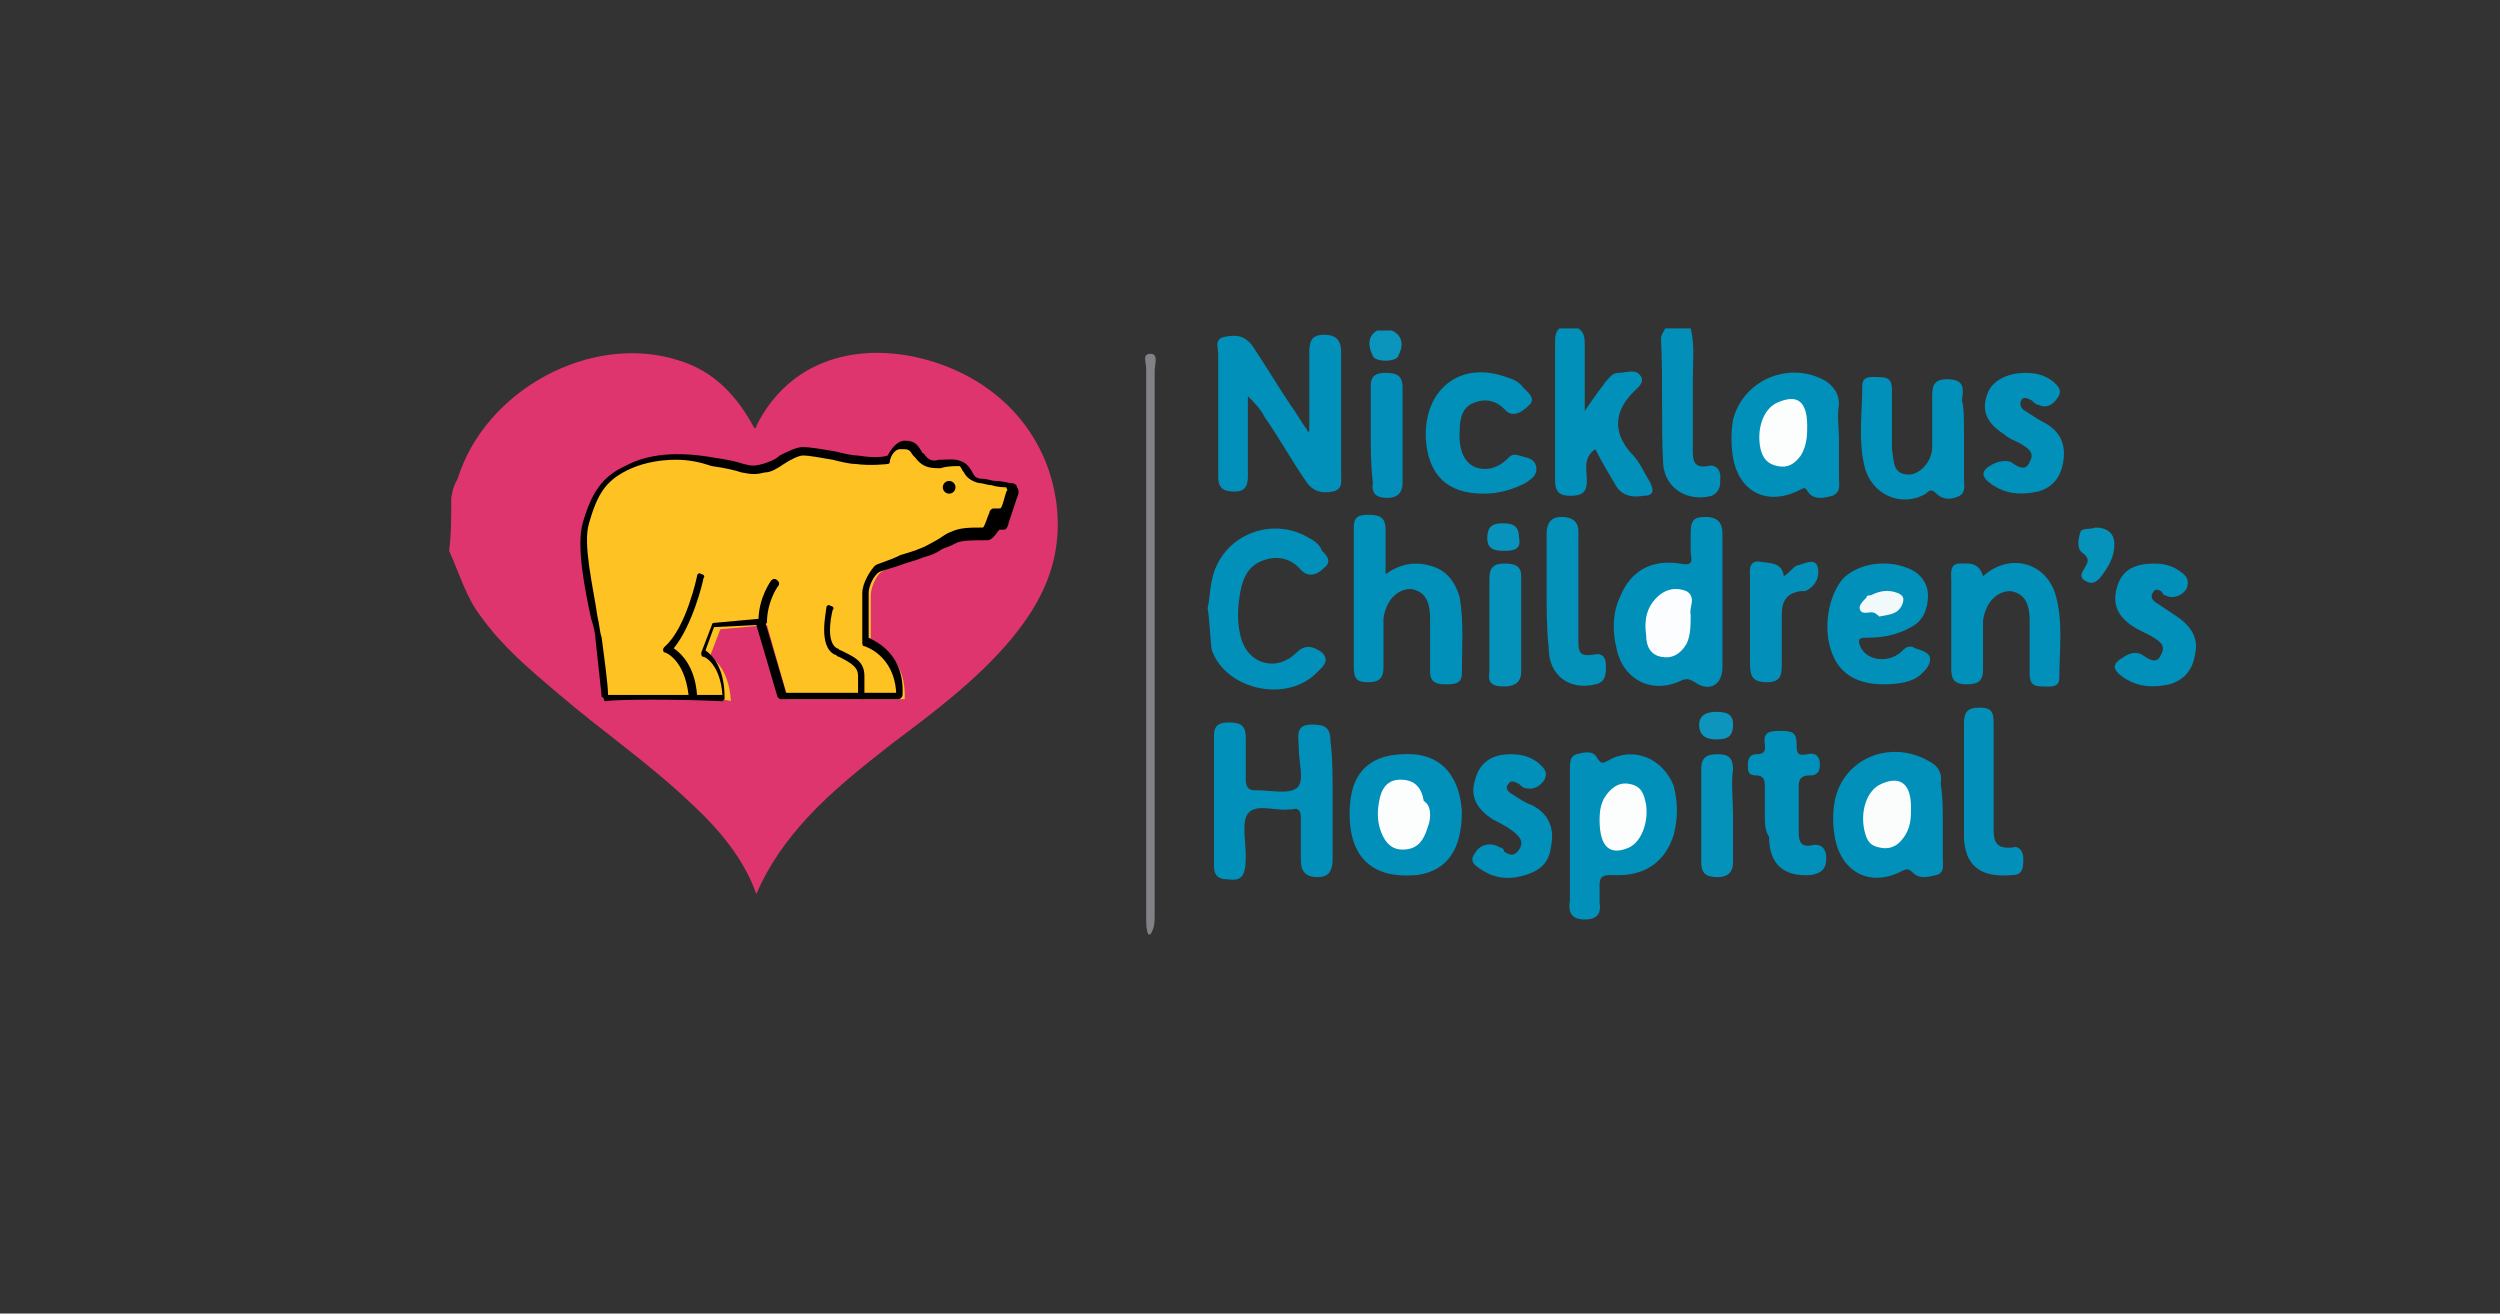<?xml version="1.0" encoding="utf-8"?>
<!-- Generator: Adobe Illustrator 20.1.0, SVG Export Plug-In . SVG Version: 6.00 Build 0)  -->
<svg version="1.1" id="Capa_1" xmlns="http://www.w3.org/2000/svg" xmlns:xlink="http://www.w3.org/1999/xlink" x="0px" y="0px"
	 viewBox="0 0 118 62" style="enable-background:new 0 0 118 62;" xml:space="preserve">
<rect x="0" y="0" width="118" height="62" fill="#333333" stroke="none"/>
<style type="text/css">
	.st0{fill:#DE356E;}
	.st1{fill:#0190B9;}
	.st2{fill:#0290BA;}
	.st3{fill:#818285;}
	.st4{fill:#0190BA;}
	.st5{fill:#0090B9;}
	.st6{fill:#0391BA;}
	.st7{fill:#0491BA;}
	.st8{fill:#0592BB;}
	.st9{fill:#0D95BD;}
	.st10{fill:#0B94BC;}
	.st11{fill:#0793BB;}
	.st12{fill:#FCFDFE;}
	.st13{fill:#FCFDFD;}
	.st14{fill:#FBFDFD;}
	.st15{fill:#F2F9FB;}
	.st16{fill:#FEC323;}
</style>
<g>
	<path class="st0" d="M21.3,23.5c0.1-0.6,0.2-0.7,0.3-0.9c1.3-4.2,6.3-6.9,10.4-5.6c1.7,0.5,2.8,1.7,3.6,3.2c0.1,0,0.1,0,0.1-0.1
		c1.6-3.2,4.9-4,8.1-3.1c3.5,1,5.8,3.7,6.1,7.1c0.2,2.4-0.7,4.3-2.2,6.1c-1.6,1.9-3.6,3.4-5.6,4.9c-1.4,1.1-2.8,2.2-4,3.5
		c-1,1.1-1.8,2.2-2.4,3.6c-0.6-1.7-1.8-3.1-3.1-4.3c-2-1.9-4.2-3.4-6.3-5.2c-1.3-1.1-2.6-2.2-3.6-3.6c-0.7-0.9-1-2-1.5-3.1
		C21.3,25.2,21.3,24.5,21.3,23.5z"/>
	<path class="st1" d="M74.5,15.5c0.3,0.2,0.3,0.5,0.3,0.8c0,1,0,1.9,0,3.1c0.4-0.6,0.7-1,1-1.4c0.2-0.2,0.3-0.4,0.6-0.4
		c0.3,0,0.8-0.2,1,0.1c0.3,0.3-0.1,0.6-0.3,0.8c-0.9,0.9-1,1.9-0.1,2.9c0.4,0.4,0.6,0.9,0.9,1.4c0.2,0.4,0.1,0.6-0.3,0.6
		c-0.6,0.1-1.1,0-1.4-0.6c-0.3-0.5-0.6-1-0.9-1.6c-0.6,0.4-0.4,1-0.4,1.5c0,0.6-0.3,0.7-0.8,0.7c-0.5,0-0.7-0.2-0.7-0.7
		c0-2.1,0-4.3,0-6.5c0-0.3,0-0.5,0.2-0.7C73.9,15.5,74.2,15.5,74.5,15.5z"/>
	<path class="st2" d="M79.8,15.5c0.2,0.8,0.1,1.6,0.1,2.5c0,1.1,0,2.2,0,3.3c0,0.5,0.1,0.8,0.7,0.7c0.3-0.1,0.6,0.1,0.6,0.5
		c0,0.4,0,0.7-0.4,0.9c-1.1,0.3-2.2-0.3-2.3-1.5c-0.1-2,0-3.9-0.1-5.9c0-0.2,0.1-0.3,0.2-0.5C79,15.5,79.4,15.5,79.8,15.5z"/>
	<path class="st3" d="M54.2,44.1c-0.1-0.2-0.1-0.5-0.1-0.8c0-8.6,0-17.3,0-25.9c0-0.3-0.2-0.7,0.2-0.7c0.4,0,0.2,0.5,0.2,0.8
		c0,8.6,0,17.2,0,25.7c0,0.3,0,0.6-0.2,0.9C54.3,44.1,54.3,44.1,54.2,44.1z"/>
	<path class="st1" d="M61.8,20.3c0-1.2,0-2.4,0-3.7c0-0.6,0.2-0.8,0.7-0.8c0.5,0,0.8,0.2,0.8,0.8c0,1.9,0,3.9,0,5.8
		c0,0.3,0.1,0.7-0.4,0.8c-0.5,0.1-0.9,0-1.2-0.4c-0.7-1-1.3-2.1-2-3.1c-0.2-0.4-0.5-0.7-0.8-1c0,1.3,0,2.6,0,3.8
		c0,0.5-0.2,0.7-0.6,0.7c-0.5,0-0.8-0.1-0.8-0.7c0-1.9,0-3.9,0-5.8c0-0.3-0.2-0.7,0.3-0.8c0.5-0.1,0.9-0.1,1.3,0.4
		c0.6,0.9,1.2,1.9,1.8,2.8c0.3,0.4,0.5,0.8,0.8,1.2C61.7,20.4,61.8,20.4,61.8,20.3z"/>
	<path class="st4" d="M62.9,37.7c0,0.9,0,1.9,0,2.8c0,0.5-0.1,0.9-0.7,0.9c-0.6,0-0.8-0.3-0.8-0.8c0-0.7,0-1.3,0-2
		c0-0.3-0.1-0.5-0.4-0.4c0,0,0,0-0.1,0c-0.7,0.1-1.6-0.3-2,0.2c-0.3,0.4-0.1,1.3-0.1,2c0,1-0.2,1.2-0.9,1.1c-0.4,0-0.6-0.2-0.6-0.6
		c0-2.1,0-4.1,0-6.2c0-0.5,0.3-0.6,0.7-0.6c0.5,0,0.8,0.1,0.8,0.7c0,0.7,0,1.3,0,2c0,0.3,0.1,0.5,0.4,0.5c0,0,0,0,0.1,0
		c0.7,0,1.5,0.2,1.9-0.1c0.4-0.3,0.1-1.2,0.1-1.9c0-0.5-0.2-1.1,0.6-1.1c0.6,0,0.9,0.1,0.9,0.8C62.9,35.7,62.9,36.7,62.9,37.7z"/>
	<path class="st4" d="M81.3,28.4c0,1,0,2.1,0,3.1c0,0.8-0.6,1.2-1.3,0.7c-0.2-0.1-0.3-0.2-0.6-0.1c-1.4,0.7-2.8,0-3.1-1.5
		c-0.2-0.8-0.2-1.7,0.2-2.5c0.5-1.2,1.5-1.7,2.8-1.5c0.5,0.1,0.6,0,0.5-0.5c0-0.3,0-0.6,0-0.9c0-0.6,0.1-0.8,0.7-0.8
		c0.6,0,0.8,0.3,0.8,0.8C81.3,26.3,81.3,27.3,81.3,28.4z"/>
	<path class="st5" d="M74.1,39.5c0-1.1,0-2.1,0-3.2c0-0.3,0-0.6,0.3-0.7c0.4-0.1,0.8-0.2,1,0.2c0.2,0.3,0.3,0.2,0.5,0.1
		c1.2-0.7,2.6-0.1,3.1,1.2c0.2,0.8,0.2,1.5,0,2.3c-0.4,1.3-1.4,2-2.9,1.9c-0.5,0-0.6,0.1-0.6,0.5c0,0.3,0,0.5,0,0.8
		c0.1,0.6-0.2,0.8-0.7,0.8c-0.6,0-0.8-0.3-0.7-0.9C74.1,41.6,74.1,40.6,74.1,39.5z"/>
	<path class="st1" d="M65.4,27.1c0.7-0.5,1.4-0.6,2.1-0.4c0.8,0.2,1.2,0.8,1.4,1.5c0.2,1.2,0.1,2.4,0.1,3.6c0,0.5-0.4,0.5-0.8,0.5
		c-0.4,0-0.7-0.1-0.7-0.6c0-0.8,0-1.7,0-2.5c0-0.9-0.3-1.3-0.9-1.4c-0.7,0-1.2,0.6-1.3,1.4c0,0.8,0,1.6,0,2.3c0,0.5-0.2,0.7-0.7,0.7
		c-0.5,0-0.7-0.1-0.7-0.7c0-2.2,0-4.4,0-6.6c0-0.5,0.2-0.6,0.7-0.6c0.5,0,0.8,0.1,0.8,0.7C65.4,25.7,65.4,26.3,65.4,27.1z"/>
	<path class="st1" d="M91.7,38.8c0,0.6,0,1.1,0,1.7c0,0.3,0.1,0.7-0.3,0.8c-0.4,0.1-0.8,0.2-1.1-0.1C90.1,41,90,41,89.8,41.1
		c-1.5,0.8-2.9,0.1-3.2-1.6c-0.1-0.6-0.1-1.1,0-1.7c0.4-2,2.6-2.9,4.4-1.9c0.4,0.2,0.7,0.5,0.6,1.1C91.7,37.6,91.7,38.2,91.7,38.8z"
		/>
	<path class="st1" d="M86.8,20.8c0,0.6,0,1.2,0,1.8c0,0.3,0.1,0.6-0.3,0.8c-0.4,0.1-0.8,0.2-1.1-0.1C85.2,23,85.2,23,85,23.1
		c-1.5,0.8-2.9,0.2-3.2-1.5c-0.1-0.6-0.1-1.2,0-1.8c0.5-1.9,2.7-2.8,4.4-1.8c0.4,0.3,0.6,0.6,0.6,1.1C86.7,19.6,86.8,20.2,86.8,20.8
		z"/>
	<path class="st1" d="M57,28.7c0.1-0.4,0.1-0.9,0.2-1.3c0.4-2.1,2.8-3.1,4.6-2c0.2,0.1,0.5,0.3,0.6,0.6c0.2,0.2,0.5,0.5,0.1,0.8
		c-0.3,0.3-0.7,0.5-1.1,0.1c-0.5-0.6-1.2-0.7-1.9-0.4c-0.7,0.3-0.9,1-1,1.7c-0.1,0.7-0.1,1.3,0.1,2c0.4,1.2,1.7,1.5,2.6,0.6
		c0.4-0.4,0.8-0.3,1.2,0c0.4,0.4,0,0.7-0.2,0.9c-1.4,1.5-4.3,0.9-5-1C57.1,30,57.1,29.3,57,28.7z"/>
	<path class="st4" d="M93.6,27.2c1.2-1.1,2.9-0.7,3.4,0.8c0.4,1.3,0.2,2.7,0.2,4c0,0.5-0.5,0.4-0.8,0.4c-0.4,0-0.6-0.1-0.6-0.6
		c0-0.8,0-1.7,0-2.5c0-0.9-0.3-1.3-0.9-1.4c-0.7,0-1.2,0.6-1.3,1.4c0,0.8,0,1.5,0,2.3c0,0.6-0.3,0.7-0.8,0.7c-0.5,0-0.7-0.2-0.7-0.7
		c0-1.4,0-2.8,0-4.2c0-0.3-0.1-0.8,0.4-0.8C92.9,26.6,93.4,26.5,93.6,27.2z"/>
	<path class="st1" d="M63.7,38.4c0-2,1-2.9,3-2.8c1.4,0.1,2.2,1.1,2.3,2.7c0,1.8-0.7,2.8-2.1,3C64.8,41.5,63.7,40.5,63.7,38.4z"/>
	<path class="st1" d="M88.9,32.3c-1.1,0-2-0.4-2.4-1.4c-0.5-1.2-0.2-2.8,0.5-3.6c0.7-0.7,2-0.9,3-0.5c0.6,0.2,1,0.7,1,1.3
		c0,0.6-0.2,1.2-0.8,1.5c-0.7,0.4-1.4,0.5-2.1,0.5c-0.4,0-0.4,0.1-0.3,0.4c0.3,0.7,1.3,0.8,1.9,0.3c0.2-0.2,0.4-0.4,0.7-0.2
		c0.3,0.1,0.7,0.2,0.7,0.5c0,0.3-0.2,0.5-0.4,0.7C90.3,32.2,89.6,32.3,88.9,32.3z"/>
	<path class="st1" d="M92.7,20.5c0,0.7,0,1.4,0,2.1c0,0.3,0.1,0.6-0.2,0.8c-0.4,0.2-0.8,0.2-1.1-0.1c-0.2-0.2-0.3-0.2-0.5,0
		c-1.2,0.7-2.6,0-2.9-1.3c-0.3-1.3-0.1-2.5-0.1-3.8c0-0.5,0.5-0.4,0.8-0.4c0.4,0,0.6,0.1,0.6,0.6c0,0.7,0,1.5,0,2.2
		c0,0.2,0,0.4,0,0.6c0.1,0.5,0,1.2,0.8,1.2c0.5,0,1.1-0.6,1.1-1.3c0-0.8,0-1.6,0-2.3c0-0.5,0-0.9,0.7-0.9c0.8,0,0.8,0.4,0.7,1
		C92.7,19.2,92.7,19.8,92.7,20.5z"/>
	<path class="st4" d="M70,23.3c-1.7,0-2.6-0.9-2.7-2.6c-0.1-2.3,1.6-3.7,3.8-2.9c0.3,0.1,0.6,0.2,0.8,0.5c0.2,0.2,0.6,0.5,0.3,0.8
		c-0.3,0.3-0.8,0.7-1.2,0.2c-0.4-0.4-0.9-0.5-1.4-0.3c-0.6,0.2-0.7,0.8-0.7,1.3c-0.1,1.3,0.5,2,1.5,1.8c0.3-0.1,0.5-0.2,0.7-0.4
		c0.2-0.2,0.3-0.3,0.6-0.2c0.3,0.1,0.7,0.1,0.8,0.5c0.1,0.4-0.2,0.6-0.5,0.8C71.4,23.1,70.8,23.3,70,23.3z"/>
	<path class="st1" d="M95.6,17.6c0.5,0,0.9,0.1,1.3,0.4c0.2,0.2,0.5,0.4,0.2,0.8c-0.2,0.3-0.5,0.5-0.9,0.3c-0.1,0-0.2-0.1-0.3-0.2
		c-0.2-0.1-0.4-0.2-0.5,0c-0.1,0.2,0,0.4,0.2,0.5c0.3,0.2,0.6,0.4,0.8,0.5c0.8,0.4,1.1,1,1,1.8c-0.1,0.8-0.5,1.3-1.2,1.5
		c-0.9,0.2-1.7,0.1-2.4-0.5c-0.3-0.3-0.2-0.5,0.1-0.7c0.3-0.2,0.7-0.3,1-0.2c0.3,0.2,0.7,0.5,0.9,0c0.3-0.5-0.2-0.7-0.5-0.9
		c-0.2-0.1-0.5-0.2-0.7-0.4c-0.8-0.5-1.1-1.1-0.8-1.9C94,18,94.7,17.6,95.6,17.6z"/>
	<path class="st4" d="M71.3,35.6c0.5,0,0.9,0.1,1.3,0.4c0.2,0.2,0.5,0.4,0.3,0.8c-0.2,0.3-0.5,0.5-0.9,0.4c-0.1,0-0.2-0.1-0.3-0.2
		c-0.2-0.1-0.4-0.2-0.5,0c-0.2,0.2,0,0.4,0.2,0.5c0.3,0.2,0.6,0.4,0.9,0.5c0.8,0.4,1.1,1.1,0.9,2c-0.1,0.8-0.6,1.2-1.6,1.4
		c-0.6,0.1-1.1,0-1.6-0.3c-0.3-0.2-0.7-0.4-0.4-0.8c0.2-0.4,0.7-0.6,1.2-0.3c0.1,0,0.2,0.1,0.2,0.2c0.3,0.2,0.5,0.2,0.7-0.1
		c0.2-0.3,0.1-0.5-0.1-0.7c-0.3-0.3-0.7-0.5-1.1-0.7c-0.8-0.5-1.1-1.1-0.9-1.8C69.8,36,70.4,35.6,71.3,35.6z"/>
	<path class="st4" d="M101.7,26.6c0.4,0,0.8,0.1,1.1,0.3c0.3,0.2,0.6,0.4,0.4,0.9c-0.2,0.3-0.6,0.5-1,0.3c-0.1,0-0.1-0.1-0.2-0.2
		c-0.2-0.1-0.3-0.1-0.4,0.1c-0.1,0.2,0,0.3,0.1,0.4c0.3,0.2,0.6,0.4,0.9,0.6c0.8,0.5,1.2,1.1,1,1.9c-0.1,0.7-0.5,1.2-1.2,1.4
		c-0.9,0.2-1.7,0.1-2.4-0.5c-0.3-0.3-0.2-0.5,0.1-0.7c0.3-0.2,0.6-0.4,1-0.2c0.3,0.2,0.7,0.5,0.9,0c0.3-0.5-0.2-0.7-0.5-0.9
		c-0.2-0.1-0.4-0.2-0.6-0.3c-0.9-0.5-1.2-1.1-1-1.9C100.1,27,100.6,26.6,101.7,26.6z"/>
	<path class="st6" d="M73,27.7c0-0.8,0-1.7,0-2.5c0-0.5,0.2-0.8,0.7-0.8c0.5,0,0.8,0.2,0.8,0.7c0,1.7,0,3.4,0,5.2
		c0,0.5,0.1,0.7,0.7,0.6c0.4-0.1,0.6,0.1,0.6,0.5c0,0.4,0,0.8-0.5,0.9c-1.2,0.3-2.2-0.4-2.2-1.7C73,29.7,73,28.7,73,27.7
		C73,27.7,73,27.7,73,27.7z"/>
	<path class="st1" d="M83.3,38.5c0-0.4,0-0.9,0-1.3c0-0.3,0-0.6-0.4-0.6c-0.4,0-0.4-0.2-0.4-0.5c0-0.3,0.1-0.5,0.4-0.5
		c0.5,0,0.4-0.3,0.4-0.5c-0.1-0.6,0.3-0.6,0.8-0.6c0.5,0,0.7,0.1,0.7,0.6c0,0.4,0,0.6,0.5,0.5c0.4-0.1,0.6,0.1,0.6,0.5
		c0,0.4-0.2,0.5-0.5,0.5c-0.4,0-0.5,0.2-0.5,0.5c0,0.7,0,1.5,0,2.2c0,0.4,0.1,0.7,0.6,0.6c0.4-0.1,0.7,0.1,0.7,0.6
		c0,0.5-0.2,0.7-0.7,0.8c-1.3,0.1-2-0.5-2-1.8C83.3,39.2,83.3,38.8,83.3,38.5z"/>
	<path class="st2" d="M92.7,36.8c0-0.9,0-1.8,0-2.7c0-0.5,0.2-0.7,0.7-0.7c0.5,0,0.7,0.1,0.7,0.7c0,1.6,0,3.3,0,4.9
		c0,0.6,0,1.1,0.9,1c0.3-0.1,0.5,0.2,0.5,0.5c0,0.4,0,0.8-0.5,0.8c-1.1,0.1-2.2-0.1-2.3-1.7C92.7,38.7,92.7,37.8,92.7,36.8z"/>
	<path class="st2" d="M84.2,27.2c0.3-0.2,0.4-0.4,0.6-0.5c0.4-0.1,0.9-0.4,1,0.1c0.1,0.4-0.1,0.9-0.6,1.1c-0.1,0-0.1,0-0.2,0
		c-0.7,0.1-0.9,0.5-0.9,1.1c0,0.8,0,1.6,0,2.3c0,0.5,0,0.9-0.7,0.9c-0.7,0-0.8-0.3-0.8-0.9c0-1.3,0-2.7,0-4c0-0.3-0.1-0.8,0.4-0.8
		C83.5,26.6,84.1,26.5,84.2,27.2z"/>
	<path class="st7" d="M81.8,38.5c0,0.7,0,1.5,0,2.2c0,0.5-0.3,0.7-0.7,0.7c-0.5,0-0.8-0.1-0.8-0.7c0-1.5,0-2.9,0-4.4
		c0-0.6,0.3-0.7,0.8-0.7c0.5,0,0.7,0.2,0.7,0.7C81.7,37,81.8,37.8,81.8,38.5z"/>
	<path class="st7" d="M70.3,29.5c0-0.7,0-1.5,0-2.2c0-0.5,0.2-0.7,0.7-0.7c0.5,0,0.8,0.1,0.8,0.6c0,1.5,0,3,0,4.5
		c0,0.5-0.3,0.7-0.8,0.7c-0.5,0-0.8-0.1-0.7-0.7C70.3,31,70.3,30.2,70.3,29.5z"/>
	<path class="st2" d="M64.7,20.4c0-0.7,0-1.5,0-2.2c0-0.5,0.3-0.6,0.7-0.6c0.5,0,0.8,0.1,0.8,0.7c0,1.5,0,3,0,4.5
		c0,0.5-0.3,0.7-0.7,0.7c-0.4,0-0.8-0.1-0.7-0.7C64.7,21.9,64.7,21.2,64.7,20.4z"/>
	<path class="st8" d="M98.9,24.9c0.6,0,0.9,0.3,0.9,0.8c0,0.6-0.3,1.1-0.7,1.6c-0.2,0.2-0.4,0.3-0.7,0.1c-0.3-0.2-0.1-0.4,0-0.6
		c0.1-0.2,0.3-0.4-0.1-0.7c-0.3-0.2-0.2-0.7-0.1-1C98.3,24.9,98.7,25,98.9,24.9z"/>
	<path class="st9" d="M81,33.6c0.5,0,0.8,0.1,0.8,0.6c0,0.6-0.3,0.7-0.8,0.7c-0.5,0-0.8-0.2-0.8-0.7C80.2,33.8,80.5,33.6,81,33.6z"
		/>
	<path class="st10" d="M65,15.6c0.2,0,0.5,0,0.7,0c0.6,0.3,0.5,0.8,0.3,1.2c-0.1,0.3-1.1,0.3-1.2,0C64.6,16.4,64.5,15.9,65,15.6z"/>
	<path class="st11" d="M71,26c-0.5,0-0.8-0.1-0.8-0.6c0-0.5,0.2-0.7,0.7-0.7c0.5,0,0.8,0.1,0.8,0.7C71.8,25.9,71.5,26,71,26z"/>
	<path class="st12" d="M79.8,29c0,0.5,0,1-0.2,1.4c-0.3,0.5-0.7,0.7-1.2,0.6c-0.5-0.1-0.7-0.5-0.7-1c-0.1-0.7,0-1.3,0.5-1.8
		c0.4-0.4,0.9-0.5,1.4-0.3C80.1,28.2,79.7,28.7,79.8,29z"/>
	<path class="st13" d="M75.5,38.7c0-0.2,0-0.6,0.2-1c0.3-0.5,0.7-0.8,1.2-0.7c0.6,0.1,0.7,0.5,0.8,1c0.1,0.8-0.2,1.7-0.8,2
		C76,40.4,75.5,40,75.5,38.7z"/>
	<path class="st14" d="M90.2,38.1c0,0.5,0,1-0.4,1.5c-0.3,0.4-0.7,0.5-1.1,0.4c-0.5-0.1-0.6-0.4-0.7-0.8c-0.2-0.9,0.1-1.9,0.8-2.2
		C89.7,36.6,90.2,37,90.2,38.1z"/>
	<path class="st13" d="M85.3,20.1c0,0.4,0,0.9-0.3,1.4c-0.3,0.4-0.6,0.6-1.1,0.5c-0.5-0.1-0.7-0.4-0.8-0.8c-0.2-0.9,0.1-1.9,0.8-2.2
		C84.8,18.6,85.3,18.9,85.3,20.1z"/>
	<path class="st13" d="M67.5,38.5c0,0.3-0.1,0.5-0.2,0.8c-0.2,0.5-0.5,0.8-1.1,0.8c-0.5,0-0.8-0.3-1-0.8c-0.2-0.5-0.2-1-0.1-1.5
		c0.1-0.6,0.4-1,1-1c0.7,0,1,0.4,1.1,1C67.5,38,67.5,38.3,67.5,38.5z"/>
	<path class="st15" d="M88.3,28.9c-0.1,0-0.4,0.1-0.5-0.1c-0.1-0.2,0.1-0.4,0.3-0.6c0-0.1,0.1-0.1,0.2-0.1c0.4-0.2,0.8-0.3,1.3-0.1
		c0.2,0.1,0.3,0.2,0.2,0.5c-0.2,0.5-0.6,0.5-1.1,0.6C88.5,28.9,88.4,28.9,88.3,28.9z"/>
	<g>
		<g>
			<path class="st16" d="M28.6,32.9c0,0-0.2-1.8-0.3-2.8c-0.2-1-1-4-0.6-5.4c0.4-1.4,0.8-2.1,1.9-2.6c1-0.5,2.4-0.6,4.1-0.4
				c1.7,0.3,1.7,0.5,2.4,0.4c0.6-0.2,1.4-0.8,1.9-0.8s1.8,0.3,2.5,0.4c0.7,0.1,1.5,0,1.5,0s0.2-0.7,0.7-0.7c0.5,0,0.5,0.2,0.8,0.5
				c0.3,0.4,0.5,0.5,0.9,0.4c0.4,0,0.8-0.1,1.1,0.2c0.4,0.3,0.3,0.6,0.9,0.7c0.5,0.1,1.1,0.2,1.3,0.2s0.3-0.1,0.2,0.3
				c-0.1,0.3-0.4,0.8-0.4,0.8H47c0,0-0.2,1-0.4,1s-0.9,0.1-1.4,0.3c-0.5,0.2-0.9,0.6-1.5,0.8c-0.6,0.2-1.9,0.6-2.1,0.8
				c-0.2,0.1-0.5,0.7-0.5,1.1s0,2.3,0,2.3s1.7,0.4,1.6,2.6l-5.5,0l-1-3.5l-2.2,0.2l-0.5,1.3c0,0,0.9,0.4,1,2.1
				C34.3,32.9,28.5,32.8,28.6,32.9z"/>
			<path d="M28.6,33.1c0,0-0.1,0-0.1-0.1c0,0,0-0.1-0.1-0.1c0-0.1-0.2-1.8-0.3-2.8c0-0.2-0.1-0.6-0.2-0.9c-0.3-1.4-0.7-3.4-0.4-4.5
				c0.4-1.4,0.9-2.2,2-2.7c1.1-0.6,2.5-0.7,4.2-0.4c0.7,0.1,1.1,0.2,1.4,0.3c0.4,0.1,0.5,0.1,0.9,0c0.3-0.1,0.6-0.2,0.8-0.4
				c0.4-0.2,0.8-0.4,1.1-0.4c0.3,0,0.9,0.1,1.5,0.2c0.4,0.1,0.8,0.2,1.1,0.2c0.6,0.1,1.1,0.1,1.4,0c0.1-0.2,0.4-0.7,0.8-0.7
				c0.5,0,0.6,0.2,0.8,0.5c0,0,0,0.1,0.1,0.1c0.2,0.3,0.4,0.4,0.7,0.3l0.1,0c0.4,0,0.8-0.1,1.2,0.2c0.1,0.1,0.2,0.2,0.3,0.4
				c0.1,0.2,0.2,0.3,0.5,0.3c0.2,0,0.4,0.1,0.6,0.1c0.3,0,0.6,0.1,0.7,0.1c0.2,0,0.3,0.1,0.3,0.2c0.1,0.1,0.1,0.3,0,0.5
				c-0.1,0.3-0.4,1.2-0.4,1.2c0,0.1-0.1,0.3-0.2,0.3h-0.2c-0.1,0-0.3,0.5-0.6,0.5c-0.7,0-1.1,0-1.4,0.1c-0.2,0.1-0.4,0.2-0.7,0.3
				c-0.3,0.2-0.5,0.3-0.9,0.4c-0.2,0.1-0.6,0.2-0.9,0.3c-0.5,0.2-1,0.3-1.2,0.4c-0.2,0.1-0.5,0.6-0.5,1c0,0.4,0,1.7,0,2.1
				c0.4,0.2,1.7,0.8,1.6,2.7c0,0.1-0.1,0.2-0.2,0.2c0,0,0,0,0,0l-5.5,0c-0.1,0-0.1,0-0.2-0.1l-1-3.4l-2,0.1l-0.4,1.1
				c0.3,0.2,0.9,0.8,0.9,2.2c0,0,0,0.1,0,0.1c0,0-0.1,0.1-0.1,0.1c0,0,0,0,0,0C32.2,33,29,33,28.6,33.1
				C28.6,33.1,28.6,33.1,28.6,33.1z M31.9,21.7c-0.9,0-1.7,0.2-2.3,0.5c-1,0.5-1.4,1.1-1.8,2.5c-0.3,1,0.2,3,0.4,4.4
				c0.1,0.4,0.1,0.7,0.2,1c0.1,0.8,0.3,2.2,0.3,2.7c0.2,0,0.4,0,0.7,0c0.5,0,1.1,0,2,0c1.1,0,2.2,0,2.7,0c-0.1-1.4-0.8-1.8-0.9-1.8
				c-0.1,0-0.1-0.1-0.1-0.2l0.5-1.3c0-0.1,0.1-0.1,0.1-0.1l2.2-0.2c0.1,0,0.2,0,0.2,0.1l1,3.4l5.2,0c-0.1-1.8-1.5-2.2-1.5-2.2
				c-0.1,0-0.1-0.1-0.1-0.2c0,0,0-1.8,0-2.3c0-0.5,0.4-1.1,0.6-1.3c0.1-0.1,0.6-0.2,1.2-0.5c0.3-0.1,0.7-0.2,0.9-0.3
				c0.3-0.1,0.6-0.3,0.8-0.4c0.2-0.1,0.4-0.3,0.7-0.4c0.4-0.2,0.9-0.2,1.5-0.2c0.1-0.1,0.2-0.5,0.3-0.7c0-0.1,0.1-0.2,0.2-0.2h0.3
				c0.1,0,0.2-0.5,0.3-0.8c0.1-0.1,0-0.1,0-0.2c0,0,0,0,0,0c-0.1,0-0.4,0-0.7-0.1c-0.2,0-0.4-0.1-0.6-0.1c-0.4-0.1-0.6-0.3-0.7-0.5
				c-0.1-0.1-0.1-0.2-0.2-0.3C45,22,44.7,22,44.4,22.1l-0.1,0c-0.5,0-0.8-0.1-1.1-0.5c0,0-0.1-0.1-0.1-0.1c-0.2-0.3-0.2-0.3-0.6-0.3
				c-0.3,0-0.5,0.4-0.5,0.6c0,0.1-0.1,0.1-0.1,0.1c0,0-0.8,0.1-1.5,0c-0.3,0-0.7-0.1-1.1-0.2c-0.6-0.1-1.1-0.2-1.4-0.2
				c-0.2,0-0.6,0.2-0.9,0.4c-0.3,0.2-0.6,0.4-0.9,0.4c-0.4,0.1-0.6,0.1-1.1,0c-0.3-0.1-0.7-0.2-1.4-0.3C33,21.8,32.5,21.7,31.9,21.7
				z"/>
		</g>
		<path d="M32.7,33c-0.1,0-0.2-0.1-0.2-0.2c-0.2-1.7-1.1-2-1.1-2c-0.1,0-0.1-0.1-0.1-0.1c0-0.1,0-0.1,0.1-0.2c1-0.9,1.5-3.3,1.5-3.3
			c0-0.1,0.1-0.2,0.2-0.1c0.1,0,0.2,0.1,0.1,0.2c0,0.1-0.5,2.2-1.4,3.3c0.3,0.2,1,0.8,1.1,2.2C32.9,32.9,32.8,33,32.7,33
			C32.7,33,32.7,33,32.7,33z"/>
		<path d="M36,29.5c-0.1,0-0.2-0.1-0.2-0.2c0-1.1,0.6-1.9,0.6-1.9c0.1-0.1,0.2-0.1,0.3,0c0.1,0.1,0.1,0.2,0,0.3c0,0-0.5,0.7-0.5,1.7
			C36.2,29.4,36.1,29.5,36,29.5z"/>
		<path d="M40.7,33C40.7,33,40.7,33,40.7,33c-0.1,0-0.2-0.1-0.2-0.2c0,0,0-0.3,0-0.9c0-0.4-0.3-0.6-0.9-0.9c-0.1,0-0.1-0.1-0.2-0.1
			c-0.8-0.4-0.4-2-0.4-2.2c0-0.1,0.1-0.2,0.2-0.1c0.1,0,0.2,0.1,0.1,0.2c-0.1,0.4-0.3,1.5,0.2,1.8c0.1,0,0.1,0.1,0.2,0.1
			c0.6,0.3,1.1,0.5,1.1,1.2c0,0.6,0,0.9,0,0.9C40.9,32.9,40.8,33,40.7,33z"/>
		<circle cx="44.8" cy="23" r="0.3"/>
	</g>
</g>
</svg>
